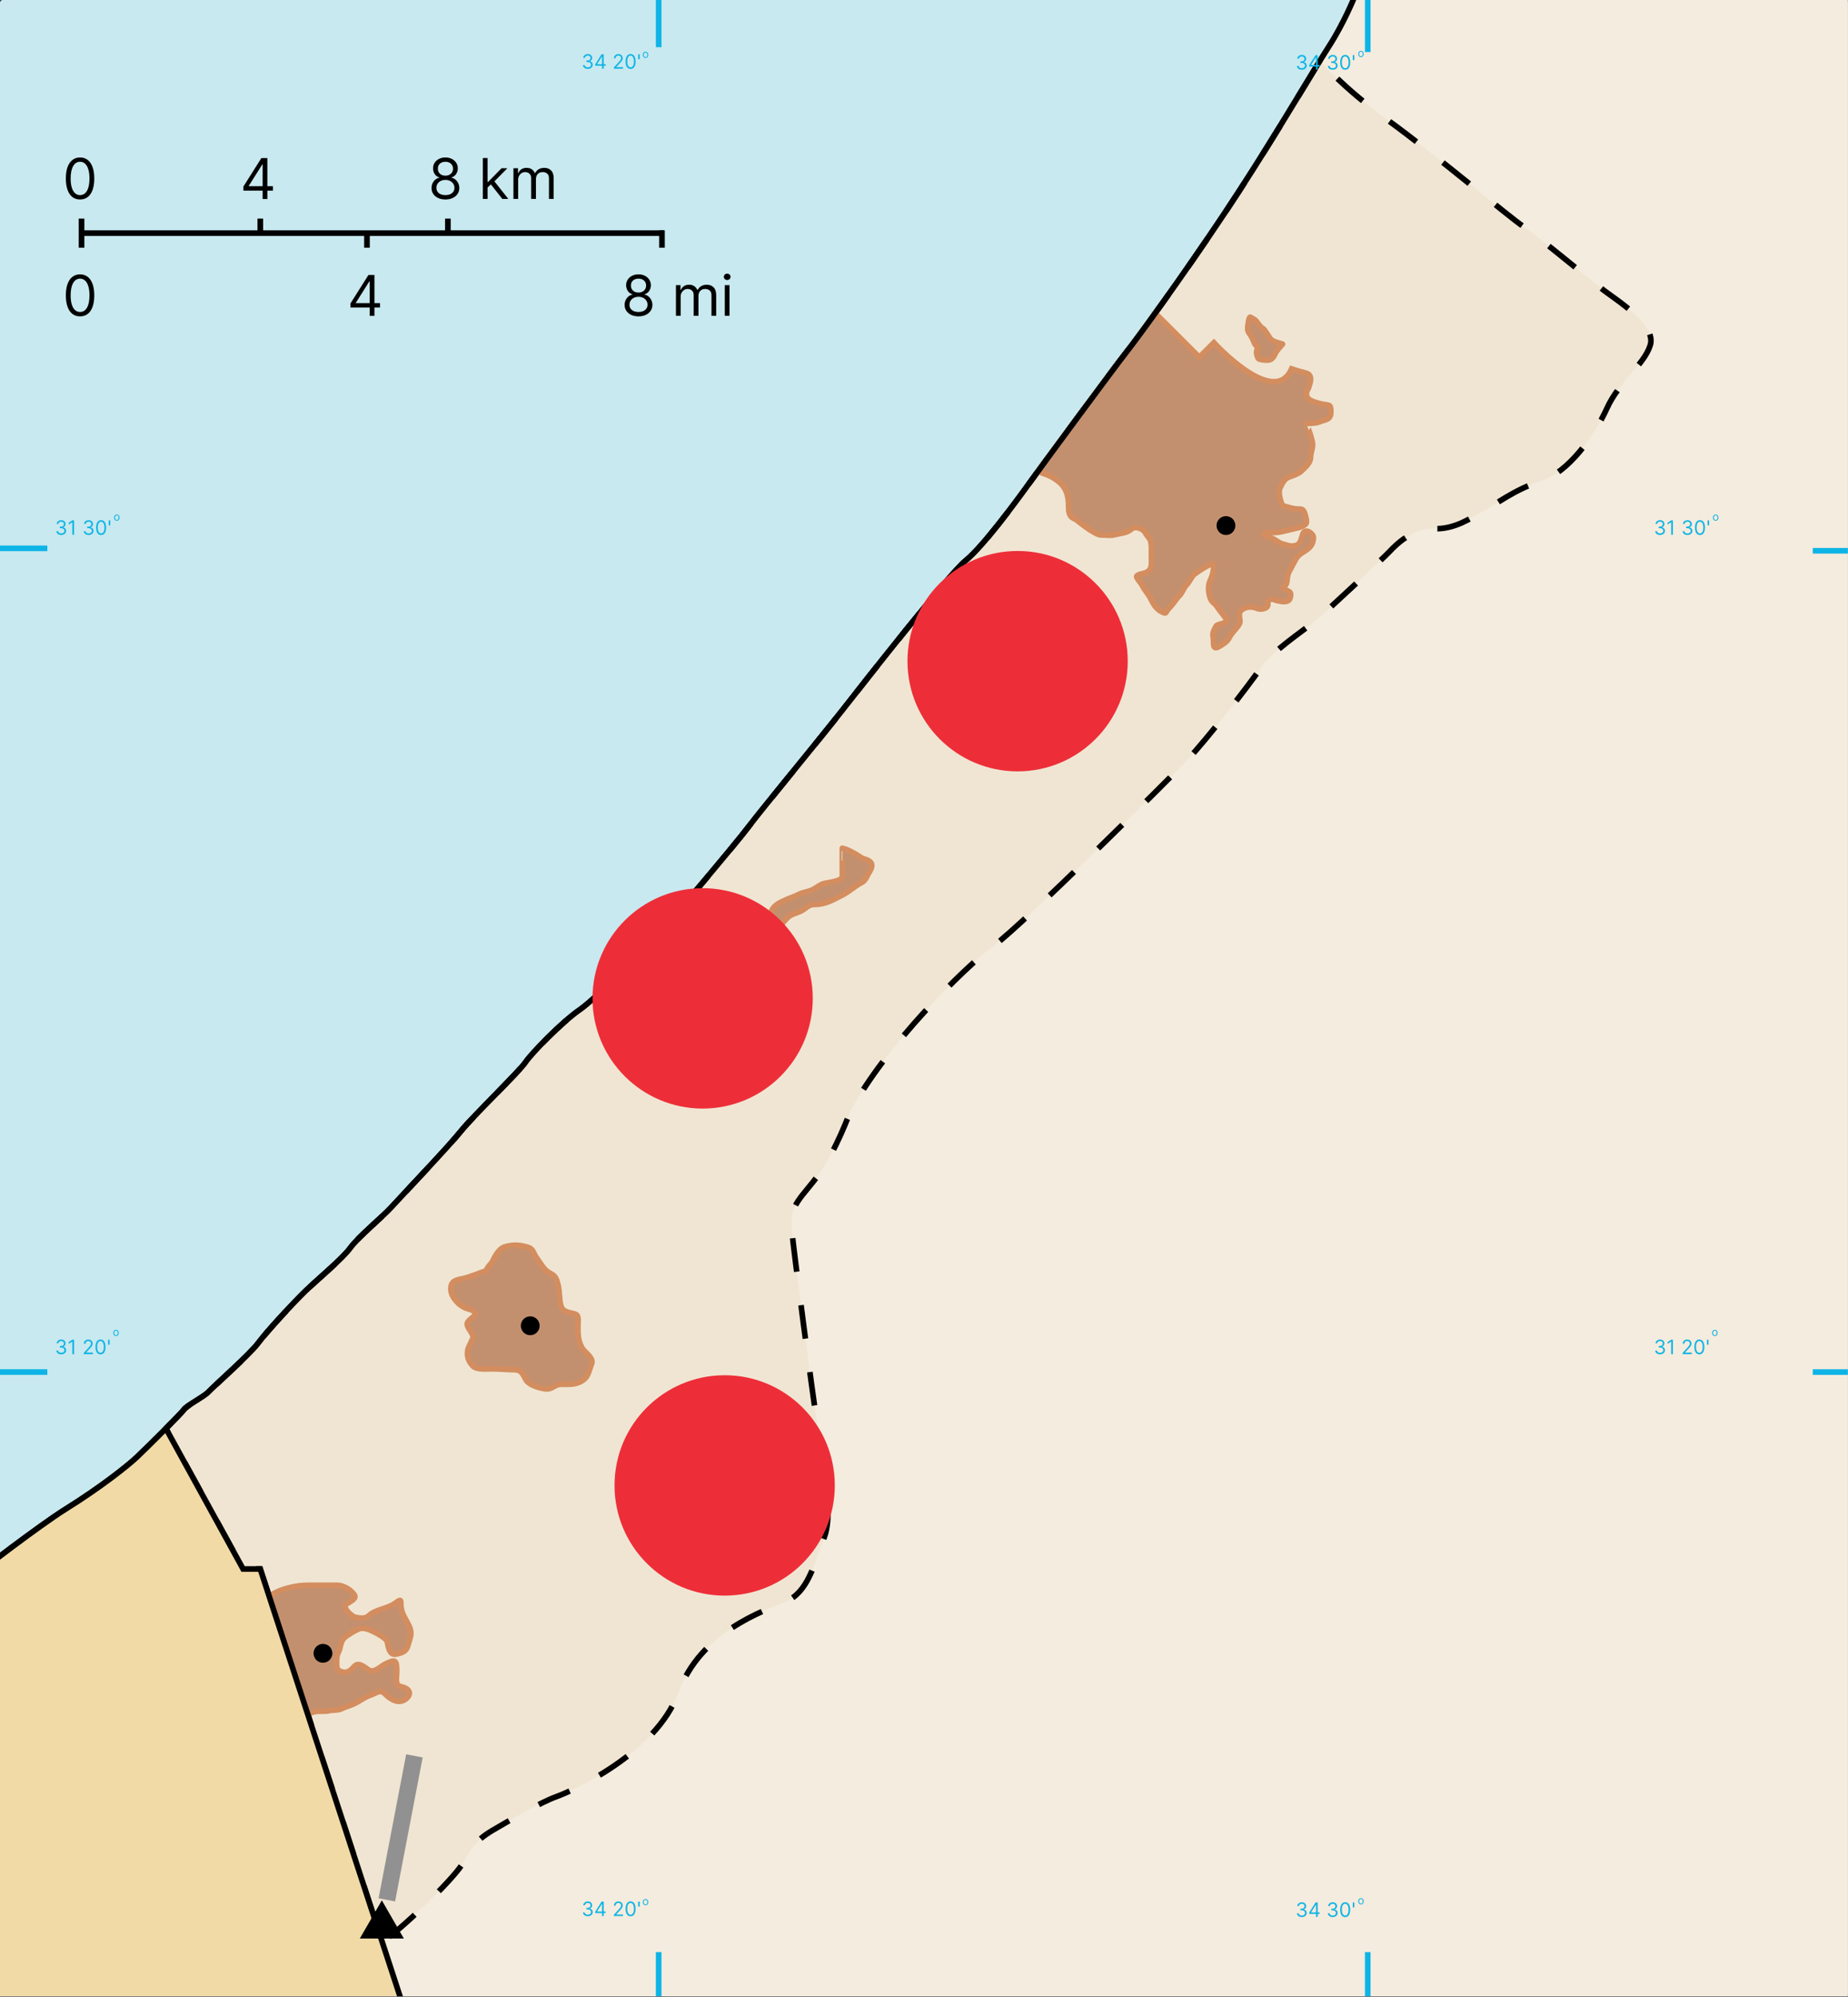 <svg width="839" height="906" viewBox="0 0 839 906" fill="none" xmlns="http://www.w3.org/2000/svg">
<rect x="0" y="0" width="839" height="906" fill="#333333" stroke="none"/>
<g clip-path="url(#clip0_94_171)">
<path d="M837.664 1.276H1.276V904.513H837.664V1.276Z" fill="#C8E9EF" stroke="#C8E9EF" stroke-width="2.552" stroke-linecap="round" stroke-linejoin="round"/>
<path d="M-10.005 713.696C-10.005 713.696 17.925 692.13 29.832 684.715C46.37 674.415 58.408 664.712 62.295 661.02C66.182 657.328 81.922 641.782 83.477 639.644C85.031 637.507 92.61 633.814 94.748 631.482C96.885 629.15 113.403 614.576 117.29 609.329C121.177 604.082 133.613 590.673 138.86 585.621C144.107 580.568 155.573 571.046 159.07 566.188C162.568 561.33 174.034 551.808 177.532 547.921C181.03 544.035 203.96 519.938 209.207 513.331C214.454 506.724 235.83 486.125 238.551 482.044C241.271 477.963 255.069 463.777 263.23 458.142C271.392 452.506 297.432 426.077 301.513 421.219C305.594 416.361 334.16 382.742 339.99 374.969C345.82 367.196 371.277 336.492 382.548 322.112C393.819 307.732 430.741 260.704 438.514 254.291C446.288 247.878 460.279 229.029 467.275 219.312C474.271 209.596 506.141 166.455 511.193 160.042C516.246 153.629 536.067 126.618 556.277 96.302C576.487 65.987 596.503 31.591 603.305 21.098C610.106 10.604 614.964 -1.445 614.964 -1.445H842.328V908.789H-11.55L-10.005 713.696Z" fill="#F4ECDE" stroke="black" stroke-width="2.552"/>
<path d="M75.331 648.175C79.32 644.165 82.788 640.59 83.477 639.644C85.031 637.507 92.61 633.814 94.748 631.482C96.885 629.15 113.403 614.576 117.29 609.329C121.176 604.082 133.613 590.673 138.86 585.621C144.107 580.568 155.573 571.046 159.07 566.188C162.568 561.33 174.034 551.808 177.532 547.921C181.03 544.035 203.96 519.938 209.207 513.331C214.454 506.724 235.83 486.125 238.551 482.044C241.271 477.963 255.069 463.777 263.23 458.142C271.392 452.506 297.432 426.077 301.513 421.219C305.594 416.361 334.16 382.742 339.99 374.969C345.82 367.196 371.277 336.492 382.548 322.112C393.819 307.732 430.741 260.704 438.514 254.291C446.288 247.878 460.279 229.029 467.275 219.312C474.271 209.596 506.141 166.455 511.193 160.042C516.246 153.629 536.067 126.618 556.277 96.302C573.386 70.639 590.356 42.051 599.287 27.515C599.287 27.515 609.285 39.526 630.333 54.728C651.382 69.93 684.319 97.799 691.724 102.867C699.13 107.934 722.713 127.618 728.365 131.906C734.016 136.193 752.141 147.497 749.218 156.657C746.295 165.817 735.186 172.833 729.534 185.306C723.882 197.78 711.993 214.346 699.715 218.243C687.437 222.141 678.667 229.157 673.21 232.081C667.753 235.004 660.542 240.266 650.992 239.877C641.442 239.487 633.646 247.282 630.918 250.206C628.189 253.129 602.853 276.906 597.006 281.779C591.16 286.651 577.517 295.421 572.255 303.217C566.993 311.013 547.309 336.154 539.123 344.729C530.938 353.304 464.674 419.178 451.421 428.923C438.168 438.668 401.918 474.528 385.937 504.542C385.937 504.542 379.7 521.692 371.905 532.606C364.109 543.52 358.262 546.249 359.431 557.942C360.601 569.636 368.786 632.002 370.735 644.085C372.684 656.169 378.921 685.013 374.243 697.486C369.566 709.959 366.837 722.432 356.703 726.72C346.568 731.008 318.114 740.363 307.98 768.037C297.845 795.712 259.256 812.863 252.63 815.202C246.003 817.54 232.361 825.336 223.786 830.403C215.21 835.471 214.041 838.979 209.753 845.995C205.466 853.011 181.689 876.008 173.503 881.076L118.153 711.908H110.358L75.331 648.175Z" fill="#F0E5D2" stroke="black" stroke-width="2.552" stroke-dasharray="15.31 15.31"/>
<path d="M823.004 249.911H895.768" stroke="#0EB4E6" stroke-width="2.552"/>
<path d="M823.004 622.551H895.768" stroke="#0EB4E6" stroke-width="2.552"/>
<path d="M-51.266 622.551H21.498" stroke="#0EB4E6" stroke-width="2.552"/>
<path d="M-51.266 248.809H21.498" stroke="#0EB4E6" stroke-width="2.552"/>
<path d="M299.039 -51.352V21.412" stroke="#0EB4E6" stroke-width="2.552"/>
<path d="M299.039 885.759V958.523" stroke="#0EB4E6" stroke-width="2.552"/>
<path d="M620.964 885.759V958.523" stroke="#0EB4E6" stroke-width="2.552"/>
<path d="M620.964 -49.147V23.617" stroke="#0EB4E6" stroke-width="2.552"/>
<path d="M139.771 777.978L122.177 724.205C122.785 723.874 123.392 723.543 124 723.212C126.363 721.924 128.215 721.184 131.016 720.483C134.062 719.722 136.583 719.314 139.981 719.314C144.399 719.314 148.817 719.314 153.234 719.314C155.993 719.314 159.85 721.631 161.03 723.991C161.878 725.688 157.702 727.32 157.132 727.889C155.267 729.754 159.982 733.474 161.03 733.736C163.55 734.366 166.013 734.6 167.656 732.956C170.225 730.388 176.214 729.852 179.35 727.5C183.589 724.321 180.876 727.223 182.858 732.177C183.798 734.527 185.709 736.955 186.366 739.583C186.992 742.088 185.726 744.482 185.197 746.599C184.511 749.341 182.664 749.863 180.13 750.497C176.855 751.315 176.353 747.598 175.842 745.04C175.516 743.411 171.596 741.358 170.385 740.752C168.32 739.72 166.664 738.803 164.148 738.803C162.408 738.803 157.07 742.374 156.353 743.091C154.359 745.084 154.88 747.206 153.624 749.717C152.736 751.494 152.844 752.999 152.844 755.174C152.844 757.679 153.657 758.203 155.573 758.682C158.222 759.345 159.771 757.213 161.03 755.954C163.131 753.853 166.197 757.173 167.656 757.903C170.026 759.088 172.926 756.048 174.673 755.174C179.467 752.777 180.13 753.002 180.13 758.293C180.13 761.29 179.068 764.707 182.078 765.309C185.407 765.974 187.067 768.116 184.807 770.376C181.561 773.622 177.529 771.284 175.062 768.817C172.478 766.232 171.388 768.093 168.046 769.207C166.111 769.852 163.879 771.317 162.199 772.325C159.749 773.795 157.103 774.288 154.793 775.443C153.523 776.079 151.016 775.803 149.336 776.223C147.453 776.694 144.525 776.256 143.1 776.613C141.387 777.041 141.941 776.782 139.771 777.978Z" fill="#C3906F" stroke="#D38D5F" stroke-width="2.552"/>
<path d="M220.667 576.652C218.838 577.109 213.415 579.506 210.143 580.16C206.823 580.824 204.686 581.323 204.686 584.838C204.686 587.684 206.583 589.853 208.194 591.464C208.654 591.923 209.234 592.244 209.753 592.633C211.661 594.064 214.131 593.893 215.6 595.362C217.129 596.891 212.092 598.656 212.092 600.819C212.092 602.435 214.475 604.59 214.821 606.666C214.904 607.169 212.769 610.976 212.482 612.123C211.64 615.491 212.926 618.024 214.821 619.918C216.5 621.598 221.464 621.088 223.786 621.088C226.813 621.088 229.992 621.478 233.141 621.478C236.401 621.478 237.13 622.831 238.598 625.765C239.906 628.382 244.203 629.537 246.783 630.053C250.915 630.879 251.304 628.104 254.969 628.104C258.408 628.104 260.807 628.303 263.544 626.935C267.191 625.111 267.149 622.406 268.611 618.749C269.64 616.176 265.389 613.509 264.323 611.733C262.519 608.725 262.375 605.586 262.375 601.988C262.375 599.273 263.102 596.713 260.815 596.141C258.089 595.46 255.354 595.344 254.579 592.244C253.846 589.313 254.103 586.052 253.409 583.278C252.665 580.299 252.321 579.031 249.901 577.821C246.866 576.304 245.67 573.478 243.665 570.805C241.862 568.401 242.384 566.587 238.987 565.738C235.894 564.965 233.188 564.611 229.243 565.738C226.653 566.478 225.016 569.514 223.786 571.975C222.723 574.099 221.663 574.164 220.667 576.652Z" fill="#C3906F" stroke="#D38D5F" stroke-width="2.552"/>
<path d="M323.571 429.313C322.206 432.042 320.843 434.12 320.843 438.278C320.843 442.162 321.308 442.628 317.724 443.345C315.32 443.826 313.257 444.874 312.267 446.853C310.859 449.669 310.308 452.531 309.149 455.428C308.082 458.096 311.924 458.96 313.437 459.716C315.616 460.806 318.621 460.496 321.232 460.496C326.195 460.496 328.017 460.642 329.418 455.039C330.291 451.546 330.075 450.484 332.146 448.412C333.656 446.903 339.554 448.804 340.722 449.971C343.559 452.808 346.125 453.797 348.517 456.988C350.146 459.158 352.932 460.754 355.534 462.055C359.058 463.817 358.384 460.983 357.483 457.377C357.355 456.866 352.933 451.658 352.026 450.751C350.284 449.01 347.819 445.262 346.958 443.54C346.384 442.392 344.434 440.431 343.84 439.837C341.821 437.818 347.976 437.108 348.907 437.108C351.138 437.108 352.563 439.057 355.534 439.057C358.922 439.057 360.601 440.026 360.601 436.329C360.601 434.651 355.143 432.431 353.585 432.041C349.661 431.06 351.092 425.723 352.415 423.076C353.605 420.697 355.64 418.293 357.483 416.45C359.258 414.674 361.209 414.586 363.719 413.331C365.867 412.257 367.048 410.408 369.566 410.408C374.812 410.408 377.959 408.355 382.429 406.12C385.483 404.593 388.323 401.907 390.809 400.663C392.838 399.649 393.215 398.385 394.122 396.571C396.321 393.433 396.74 391.142 392.953 389.944C390.84 389.416 389.828 388.187 387.886 387.216C385.543 386.044 384.959 385.51 382.429 384.877C382.373 384.863 382.429 392.578 382.429 397.74C382.429 399.818 375.549 400.532 374.243 400.858C372.349 401.332 370.602 402.874 369.176 403.587C366.934 404.708 364.941 404.73 363.329 405.536C360.257 407.072 358.118 407.557 354.754 409.239C352.077 410.577 350.478 411.919 349.687 415.085C348.771 418.747 346.265 420.045 343.84 423.076C341.834 425.584 338.632 425.805 335.654 425.805C333.35 425.805 331.746 424.633 330.197 424.245C329.721 424.126 333.968 418.562 329.418 417.424C325.153 416.358 326.436 420.021 322.791 420.932C318.65 421.968 323.884 423.427 324.74 423.856C327.806 425.388 326.552 425.713 324.351 427.364C322.921 428.436 323.571 424.424 323.571 429.313Z" fill="#C3906F" stroke="#D38D5F" stroke-width="2.552"/>
<path d="M471.589 213.384C482.748 198.13 506.855 165.548 511.193 160.042C513.334 157.325 518.125 150.911 524.475 142.114L544.508 162.096L551.105 155.499C551.105 155.499 578.483 185.516 586.399 167.374C587.059 167.594 587.719 167.814 588.378 168.034C590.555 168.759 591.682 168.794 593.491 169.518C596.182 170.594 594.537 174.404 594.316 175.29C593.881 177.028 592.681 177.33 593.326 179.908C593.721 181.49 596.988 182.555 598.274 182.877C598.714 182.987 599.153 183.097 599.593 183.207C603.325 184.14 604.211 182.968 604.211 186.835C604.211 190.556 602.082 190.194 598.933 191.453C597.207 192.144 593.777 192.113 592.996 192.113C592.959 192.113 594.583 195.657 595.47 199.205C595.58 199.644 595.69 200.084 595.8 200.524C596.382 202.852 594.975 205.208 594.975 207.616C594.975 210.098 592.569 212.001 591.017 213.553C589.446 215.124 586.757 215.851 585.08 216.522C582.879 217.402 582.173 219.366 581.121 221.469C580.14 223.433 581.47 227.775 582.111 229.056C582.457 229.748 586.32 230.521 587.059 230.705C590.419 231.546 591.589 229.693 592.666 234.004C593.547 237.529 593.501 237.892 590.027 239.281C589.607 239.45 589.148 239.501 588.708 239.611C586.365 240.197 584.118 240.676 581.781 241.261C580.041 241.696 578.092 241.59 576.174 241.59C572.284 241.59 573.319 243.103 576.504 243.899C578.964 244.515 580.157 246.297 582.441 246.868C584.525 247.389 586.594 248.42 589.038 247.198C590.755 246.339 590.897 243.479 591.677 241.92C592.824 239.626 596.295 242.139 596.295 243.899C596.295 247.272 594.345 248.895 591.677 250.496C589.518 251.791 588.669 252.883 587.718 254.784C586.894 256.433 585.99 257.911 585.08 259.732C584.337 261.217 584.487 263.093 584.09 264.68C583.702 266.232 581.213 266.375 583.76 267.649C585.879 268.708 586.356 268.809 585.739 271.277C585.136 273.691 581.699 272.91 580.132 272.596C578.013 272.173 577.932 271.387 576.174 272.267C574.588 273.059 577.158 275.319 573.535 276.225C571.12 276.828 570.257 275.4 567.762 275.4C565.598 275.4 562.65 276.52 562.65 278.864C562.65 281.63 563.693 281.87 561.99 284.141C560.522 286.098 559.079 287.324 558.032 289.419C557.098 291.287 555.309 292.24 553.414 293.377C550.14 295.342 551.225 291.34 550.775 289.089C550.353 286.98 551.268 285.794 552.095 284.141C552.626 283.079 556.211 283.165 557.042 281.502C557.211 281.165 553.401 276.643 552.754 275.565C551.203 272.98 549.999 273.779 549.126 270.288C548.607 268.212 548.428 265.417 549.456 263.361C550.658 260.956 551.105 258.12 551.105 256.104C551.105 254.394 542.339 260.205 541.704 261.052C540.56 262.577 539.753 264.323 538.736 265.34C537.412 266.663 536.884 268.841 535.437 270.288C533.807 271.917 532.673 274.041 530.819 275.895C528.714 278 529.974 278.854 527.356 277.544C524.835 276.284 523.551 273.894 522.408 271.607C521.409 269.609 519.728 267.897 518.78 265.999C517.924 264.289 516.926 263.612 516.141 262.041C515.401 260.562 519.046 260.424 520.429 259.732C523.269 258.312 522.738 256.043 522.738 252.146C522.738 249.94 522.905 247.538 522.408 245.549C522.075 244.218 520.729 243.18 520.099 241.92C519.007 239.737 515.291 238.571 513.832 239.941C511.822 241.828 508.772 241.948 506.245 242.58C504.051 243.129 502.768 242.745 499.978 242.745C497.18 242.745 490.82 237.484 488.598 235.818C488.205 235.523 487.719 235.378 487.279 235.158C485.284 234.161 485.135 231.755 485.135 229.716C485.135 225.241 484.298 221.254 480.187 218.171C477.693 216.301 475.854 215.517 472.93 214.543C472.37 214.356 472.036 213.77 471.589 213.384Z" fill="#C3906F" stroke="#D38D5F" stroke-width="2.552"/>
<path d="M571.226 157.643C570.172 159.077 570.286 160.711 571.226 162.591C571.549 163.236 574.594 163.416 575.349 163.416C577.549 163.416 578.25 161.902 579.142 160.117C579.836 158.729 581.329 157.342 582.276 156.159C582.393 156.013 580.032 155.697 577.988 154.675C576.503 153.932 576.219 152.756 575.184 151.376C574.405 150.338 574.006 149.302 572.875 148.737C572.275 148.437 570.825 146.333 570.401 145.769C569.797 144.963 568.466 144.482 567.763 143.954C566.931 143.331 566.443 148.485 566.443 148.902C566.443 150.601 567.054 150.909 567.927 152.366C568.584 153.461 569.176 154.828 569.577 155.829C569.887 156.606 570.498 156.915 571.226 157.643Z" fill="#C3906F" stroke="#D38D5F" stroke-width="2.552"/>
<path d="M182.562 908.763L182.974 908.789H-11.55L-10.005 713.696C-10.005 713.696 17.925 692.13 29.832 684.715C46.37 674.415 58.408 664.712 62.295 661.02C64.438 658.985 70.183 653.346 75.168 648.338C80.153 643.33 75.331 648.175 75.331 648.175L110.358 711.908H118.154L182.562 908.763Z" fill="#F1DAA6" stroke="black" stroke-width="2.552"/>
<path d="M75.331 648.175C79.32 644.165 82.788 640.59 83.477 639.644C85.031 637.507 92.61 633.814 94.748 631.482C96.885 629.15 113.403 614.576 117.29 609.329C121.176 604.082 133.613 590.673 138.86 585.621C144.107 580.568 155.573 571.046 159.07 566.188C162.568 561.33 174.034 551.808 177.532 547.921C181.03 544.035 203.96 519.938 209.207 513.331C214.454 506.724 235.83 486.125 238.551 482.044C241.271 477.963 255.069 463.777 263.23 458.142C271.392 452.506 297.432 426.077 301.513 421.219C305.594 416.361 334.16 382.742 339.99 374.969C345.82 367.196 371.277 336.492 382.548 322.112C393.819 307.732 430.741 260.704 438.514 254.291C446.288 247.878 460.279 229.029 467.275 219.312C474.271 209.596 506.141 166.455 511.193 160.042C516.246 153.629 536.067 126.618 556.277 96.302C573.386 70.639 590.356 42.051 599.287 27.515" stroke="black" stroke-width="2.552"/>
<path d="M184.399 796.004L171.879 861.316L179.375 862.751L191.895 797.439L184.399 796.004Z" fill="#919191"/>
<path d="M36.963 105.788H301.387" stroke="black" stroke-width="2.568"/>
<path d="M37.023 99.191V112.385" stroke="black" stroke-width="2.568"/>
<path d="M118.18 99.191V106.448" stroke="black" stroke-width="2.568"/>
<path d="M166.607 105.458V112.385" stroke="black" stroke-width="2.568"/>
<path d="M203.344 99.191V106.118" stroke="black" stroke-width="2.568"/>
<path d="M300.531 104.508V112.385" stroke="black" stroke-width="2.568"/>
<path d="M36.348 143.548C34.983 143.548 33.82 143.177 32.859 142.434C31.899 141.684 31.165 140.6 30.657 139.18C30.15 137.755 29.896 136.033 29.896 134.015C29.896 132.009 30.15 130.296 30.657 128.877C31.171 127.451 31.908 126.364 32.868 125.614C33.835 124.859 34.995 124.482 36.348 124.482C37.702 124.482 38.858 124.859 39.819 125.614C40.786 126.364 41.523 127.451 42.03 128.877C42.544 130.296 42.8 132.009 42.8 134.015C42.8 136.033 42.547 137.755 42.039 139.18C41.532 140.6 40.798 141.684 39.837 142.434C38.877 143.177 37.714 143.548 36.348 143.548ZM36.348 141.555C37.702 141.555 38.753 140.902 39.502 139.597C40.251 138.292 40.626 136.431 40.626 134.015C40.626 132.408 40.453 131.04 40.109 129.91C39.771 128.78 39.281 127.919 38.641 127.327C38.007 126.735 37.242 126.439 36.348 126.439C35.007 126.439 33.959 127.101 33.204 128.424C32.449 129.741 32.071 131.604 32.071 134.015C32.071 135.622 32.24 136.987 32.578 138.111C32.917 139.235 33.403 140.089 34.037 140.676C34.678 141.262 35.448 141.555 36.348 141.555Z" fill="black"/>
<path d="M159.121 139.518V137.67L167.277 124.765H168.618V127.629H167.712L161.549 137.38V137.525H172.533V139.518H159.121ZM167.857 143.324V138.956V138.095V124.765H169.995V143.324H167.857Z" fill="black"/>
<path d="M289.888 143.548C288.644 143.548 287.544 143.328 286.589 142.887C285.641 142.44 284.901 141.826 284.369 141.047C283.838 140.262 283.575 139.368 283.581 138.365C283.575 137.579 283.729 136.854 284.043 136.19C284.357 135.519 284.786 134.96 285.33 134.513C285.88 134.06 286.493 133.773 287.169 133.652V133.544C286.281 133.314 285.575 132.816 285.049 132.048C284.523 131.275 284.264 130.396 284.27 129.411C284.264 128.469 284.502 127.626 284.985 126.883C285.469 126.14 286.133 125.554 286.979 125.125C287.831 124.696 288.801 124.482 289.888 124.482C290.963 124.482 291.924 124.696 292.77 125.125C293.616 125.554 294.28 126.14 294.763 126.883C295.253 127.626 295.5 128.469 295.507 129.411C295.5 130.396 295.232 131.275 294.7 132.048C294.174 132.816 293.477 133.314 292.607 133.544V133.652C293.277 133.773 293.881 134.06 294.419 134.513C294.957 134.96 295.386 135.519 295.706 136.19C296.026 136.854 296.189 137.579 296.195 138.365C296.189 139.368 295.917 140.262 295.38 141.047C294.848 141.826 294.108 142.44 293.159 142.887C292.217 143.328 291.127 143.548 289.888 143.548ZM289.888 141.555C290.728 141.555 291.453 141.419 292.063 141.147C292.673 140.875 293.144 140.491 293.477 139.996C293.809 139.5 293.978 138.92 293.984 138.256C293.978 137.555 293.797 136.936 293.44 136.398C293.084 135.861 292.598 135.438 291.981 135.13C291.371 134.821 290.673 134.667 289.888 134.667C289.097 134.667 288.39 134.821 287.768 135.13C287.151 135.438 286.665 135.861 286.309 136.398C285.958 136.936 285.786 137.555 285.792 138.256C285.786 138.92 285.946 139.5 286.272 139.996C286.605 140.491 287.079 140.875 287.695 141.147C288.311 141.419 289.042 141.555 289.888 141.555ZM289.888 132.746C290.553 132.746 291.142 132.613 291.655 132.348C292.175 132.082 292.582 131.71 292.879 131.233C293.175 130.756 293.326 130.197 293.332 129.556C293.326 128.928 293.178 128.381 292.888 127.916C292.598 127.445 292.196 127.082 291.682 126.829C291.169 126.569 290.571 126.439 289.888 126.439C289.193 126.439 288.586 126.569 288.067 126.829C287.547 127.082 287.145 127.445 286.861 127.916C286.577 128.381 286.438 128.928 286.444 129.556C286.438 130.197 286.58 130.756 286.87 131.233C287.166 131.71 287.574 132.082 288.094 132.348C288.613 132.613 289.211 132.746 289.888 132.746ZM306.882 143.294V129.375H308.948V131.55H309.129C309.419 130.807 309.887 130.23 310.534 129.819C311.18 129.402 311.956 129.194 312.863 129.194C313.781 129.194 314.545 129.402 315.155 129.819C315.771 130.23 316.252 130.807 316.596 131.55H316.741C317.098 130.831 317.632 130.26 318.345 129.837C319.058 129.408 319.913 129.194 320.91 129.194C322.154 129.194 323.172 129.584 323.964 130.363C324.755 131.136 325.151 132.341 325.151 133.979V143.294H323.012V133.979C323.012 132.952 322.731 132.218 322.169 131.777C321.607 131.336 320.946 131.115 320.185 131.115C319.206 131.115 318.448 131.411 317.91 132.003C317.372 132.589 317.104 133.332 317.104 134.232V143.294H314.929V133.761C314.929 132.97 314.672 132.332 314.158 131.849C313.645 131.36 312.983 131.115 312.174 131.115C311.618 131.115 311.098 131.263 310.615 131.559C310.138 131.855 309.751 132.266 309.455 132.792C309.165 133.311 309.02 133.912 309.02 134.595V143.294H306.882ZM329.061 143.294V129.375H331.2V143.294H329.061ZM330.148 127.055C329.731 127.055 329.372 126.913 329.07 126.629C328.774 126.345 328.626 126.004 328.626 125.605C328.626 125.207 328.774 124.865 329.07 124.581C329.372 124.297 329.731 124.155 330.148 124.155C330.565 124.155 330.922 124.297 331.218 124.581C331.52 124.865 331.671 125.207 331.671 125.605C331.671 126.004 331.52 126.345 331.218 126.629C330.922 126.913 330.565 127.055 330.148 127.055Z" fill="black"/>
<path d="M36.348 90.515C34.983 90.515 33.82 90.143 32.859 89.4C31.899 88.651 31.165 87.567 30.657 86.147C30.15 84.721 29.896 82.999 29.896 80.982C29.896 78.976 30.15 77.263 30.657 75.844C31.171 74.418 31.908 73.33 32.868 72.581C33.835 71.826 34.995 71.448 36.348 71.448C37.702 71.448 38.858 71.826 39.819 72.581C40.786 73.33 41.523 74.418 42.03 75.844C42.544 77.263 42.8 78.976 42.8 80.982C42.8 82.999 42.547 84.721 42.039 86.147C41.532 87.567 40.798 88.651 39.837 89.4C38.877 90.143 37.714 90.515 36.348 90.515ZM36.348 88.521C37.702 88.521 38.753 87.869 39.502 86.564C40.251 85.259 40.626 83.398 40.626 80.982C40.626 79.375 40.453 78.006 40.109 76.877C39.771 75.747 39.281 74.886 38.641 74.294C38.007 73.702 37.242 73.406 36.348 73.406C35.007 73.406 33.959 74.067 33.204 75.391C32.449 76.707 32.071 78.571 32.071 80.982C32.071 82.589 32.24 83.954 32.578 85.078C32.917 86.201 33.403 87.056 34.037 87.642C34.678 88.228 35.448 88.521 36.348 88.521Z" fill="black"/>
<path d="M110.507 86.485V84.636L118.662 71.732H120.004V74.596H119.097L112.935 84.346V84.491H123.918V86.485H110.507ZM119.242 90.291V85.923V85.062V71.732H121.381V90.291H119.242Z" fill="black"/>
<path d="M202.229 90.515C200.984 90.515 199.885 90.294 198.93 89.853C197.982 89.406 197.242 88.793 196.71 88.014C196.178 87.228 195.916 86.334 195.922 85.332C195.916 84.546 196.07 83.821 196.384 83.157C196.698 82.486 197.127 81.927 197.671 81.48C198.22 81.027 198.834 80.74 199.51 80.619V80.51C198.622 80.281 197.915 79.782 197.39 79.015C196.864 78.242 196.604 77.363 196.61 76.378C196.604 75.436 196.843 74.593 197.326 73.85C197.81 73.107 198.474 72.521 199.32 72.092C200.172 71.663 201.141 71.448 202.229 71.448C203.304 71.448 204.265 71.663 205.111 72.092C205.956 72.521 206.621 73.107 207.104 73.85C207.594 74.593 207.841 75.436 207.847 76.378C207.841 77.363 207.572 78.242 207.041 79.015C206.515 79.782 205.817 80.281 204.947 80.51V80.619C205.618 80.74 206.222 81.027 206.76 81.48C207.298 81.927 207.726 82.486 208.047 83.157C208.367 83.821 208.53 84.546 208.536 85.332C208.53 86.334 208.258 87.228 207.72 88.014C207.189 88.793 206.449 89.406 205.5 89.853C204.558 90.294 203.467 90.515 202.229 90.515ZM202.229 88.521C203.069 88.521 203.794 88.385 204.404 88.114C205.014 87.842 205.485 87.458 205.817 86.963C206.15 86.467 206.319 85.887 206.325 85.223C206.319 84.522 206.138 83.903 205.781 83.365C205.425 82.827 204.938 82.404 204.322 82.096C203.712 81.788 203.014 81.634 202.229 81.634C201.437 81.634 200.731 81.788 200.108 82.096C199.492 82.404 199.006 82.827 198.649 83.365C198.299 83.903 198.127 84.522 198.133 85.223C198.127 85.887 198.287 86.467 198.613 86.963C198.945 87.458 199.42 87.842 200.036 88.114C200.652 88.385 201.383 88.521 202.229 88.521ZM202.229 79.713C202.893 79.713 203.482 79.58 203.996 79.314C204.516 79.049 204.923 78.677 205.219 78.2C205.515 77.722 205.666 77.164 205.672 76.523C205.666 75.895 205.518 75.348 205.228 74.883C204.938 74.412 204.537 74.049 204.023 73.796C203.51 73.536 202.912 73.406 202.229 73.406C201.534 73.406 200.927 73.536 200.407 73.796C199.888 74.049 199.486 74.412 199.202 74.883C198.918 75.348 198.779 75.895 198.785 76.523C198.779 77.164 198.921 77.722 199.211 78.2C199.507 78.677 199.915 79.049 200.435 79.314C200.954 79.58 201.552 79.713 202.229 79.713ZM221.216 85.186L221.18 82.54H221.615L227.704 76.342H230.351L223.862 82.903H223.681L221.216 85.186ZM219.222 90.261V71.702H221.361V90.261H219.222ZM228.067 90.261L222.63 83.374L224.152 81.888L230.786 90.261H228.067ZM233.103 90.261V76.342H235.169V78.517H235.351C235.641 77.774 236.109 77.197 236.755 76.786C237.402 76.369 238.178 76.161 239.084 76.161C240.002 76.161 240.767 76.369 241.377 76.786C241.993 77.197 242.473 77.774 242.818 78.517H242.963C243.319 77.798 243.854 77.227 244.567 76.804C245.28 76.375 246.134 76.161 247.131 76.161C248.376 76.161 249.394 76.55 250.185 77.33C250.977 78.103 251.372 79.308 251.372 80.945V90.261H249.234V80.945C249.234 79.918 248.953 79.184 248.391 78.743C247.829 78.302 247.167 78.082 246.406 78.082C245.428 78.082 244.669 78.378 244.132 78.97C243.594 79.556 243.325 80.299 243.325 81.199V90.261H241.15V80.728C241.15 79.937 240.893 79.299 240.38 78.816C239.866 78.326 239.205 78.082 238.395 78.082C237.84 78.082 237.32 78.23 236.837 78.526C236.359 78.822 235.973 79.233 235.677 79.758C235.387 80.278 235.242 80.879 235.242 81.562V90.261H233.103Z" fill="black"/>
<path d="M266.879 31.258C266.457 31.258 266.081 31.186 265.751 31.041C265.423 30.896 265.162 30.695 264.968 30.437C264.776 30.177 264.672 29.876 264.655 29.533H265.46C265.477 29.744 265.549 29.926 265.677 30.079C265.805 30.23 265.972 30.348 266.179 30.431C266.386 30.514 266.615 30.555 266.866 30.555C267.147 30.555 267.397 30.506 267.614 30.408C267.831 30.31 268.002 30.174 268.125 29.999C268.249 29.825 268.311 29.622 268.311 29.392C268.311 29.151 268.251 28.939 268.132 28.756C268.012 28.571 267.838 28.426 267.608 28.321C267.378 28.217 267.096 28.165 266.764 28.165H266.24V27.462H266.764C267.024 27.462 267.252 27.415 267.448 27.321C267.646 27.227 267.8 27.095 267.911 26.925C268.024 26.754 268.081 26.554 268.081 26.324C268.081 26.102 268.032 25.909 267.934 25.745C267.836 25.581 267.697 25.453 267.518 25.362C267.341 25.27 267.133 25.224 266.892 25.224C266.666 25.224 266.453 25.266 266.253 25.349C266.054 25.43 265.892 25.548 265.767 25.704C265.641 25.857 265.573 26.043 265.562 26.26H264.795C264.808 25.917 264.911 25.616 265.105 25.359C265.299 25.099 265.553 24.896 265.866 24.751C266.181 24.606 266.527 24.534 266.905 24.534C267.309 24.534 267.657 24.616 267.946 24.78C268.236 24.942 268.459 25.156 268.614 25.422C268.77 25.689 268.848 25.977 268.848 26.285C268.848 26.654 268.751 26.968 268.557 27.228C268.365 27.488 268.104 27.668 267.774 27.768V27.82C268.187 27.888 268.51 28.064 268.742 28.347C268.974 28.628 269.091 28.977 269.091 29.392C269.091 29.748 268.994 30.067 268.8 30.351C268.608 30.632 268.346 30.854 268.014 31.015C267.681 31.177 267.303 31.258 266.879 31.258ZM270.244 29.827V29.175L273.121 24.623H273.594V25.633H273.274L271.101 29.072V29.123H274.974V29.827H270.244ZM273.325 31.169V29.628V29.325V24.623H274.08V31.169H273.325ZM278.703 31.169V30.594L280.864 28.229C281.117 27.952 281.326 27.711 281.49 27.506C281.654 27.3 281.776 27.106 281.855 26.925C281.936 26.741 281.976 26.55 281.976 26.349C281.976 26.119 281.921 25.92 281.81 25.752C281.701 25.583 281.552 25.453 281.363 25.362C281.173 25.27 280.96 25.224 280.723 25.224C280.472 25.224 280.252 25.276 280.065 25.381C279.88 25.483 279.736 25.627 279.633 25.812C279.533 25.998 279.483 26.215 279.483 26.464H278.729C278.729 26.081 278.817 25.744 278.994 25.454C279.171 25.165 279.412 24.939 279.717 24.777C280.023 24.615 280.367 24.534 280.749 24.534C281.132 24.534 281.472 24.615 281.768 24.777C282.065 24.939 282.297 25.157 282.465 25.432C282.633 25.707 282.718 26.013 282.718 26.349C282.718 26.59 282.674 26.826 282.587 27.056C282.501 27.284 282.352 27.538 282.139 27.82C281.928 28.099 281.635 28.439 281.26 28.842L279.79 30.415V30.466H282.833V31.169H278.703ZM286.288 31.258C285.806 31.258 285.396 31.127 285.057 30.865C284.718 30.601 284.459 30.219 284.28 29.718C284.102 29.215 284.012 28.608 284.012 27.896C284.012 27.189 284.102 26.585 284.28 26.084C284.462 25.581 284.722 25.198 285.06 24.933C285.401 24.667 285.81 24.534 286.288 24.534C286.765 24.534 287.173 24.667 287.512 24.933C287.853 25.198 288.113 25.581 288.292 26.084C288.473 26.585 288.563 27.189 288.563 27.896C288.563 28.608 288.474 29.215 288.295 29.718C288.116 30.219 287.857 30.601 287.518 30.865C287.179 31.127 286.769 31.258 286.288 31.258ZM286.288 30.555C286.765 30.555 287.136 30.325 287.4 29.865C287.664 29.405 287.796 28.748 287.796 27.896C287.796 27.329 287.735 26.847 287.614 26.448C287.495 26.05 287.322 25.746 287.096 25.538C286.872 25.329 286.603 25.224 286.288 25.224C285.815 25.224 285.445 25.458 285.179 25.924C284.912 26.389 284.779 27.046 284.779 27.896C284.779 28.463 284.839 28.945 284.958 29.341C285.077 29.737 285.249 30.039 285.473 30.245C285.698 30.452 285.97 30.555 286.288 30.555ZM290.442 24.623V26.873H289.739V24.623H290.442Z" fill="#0EB4E6"/>
<path d="M293.073 26.284C292.827 26.284 292.611 26.226 292.425 26.109C292.24 25.991 292.096 25.827 291.992 25.617C291.889 25.406 291.837 25.16 291.837 24.878C291.837 24.594 291.889 24.346 291.992 24.134C292.096 23.922 292.24 23.758 292.425 23.64C292.611 23.523 292.827 23.465 293.073 23.465C293.319 23.465 293.535 23.523 293.719 23.64C293.905 23.758 294.05 23.922 294.153 24.134C294.257 24.346 294.309 24.594 294.309 24.878C294.309 25.16 294.257 25.406 294.153 25.617C294.05 25.827 293.905 25.991 293.719 26.109C293.535 26.226 293.319 26.284 293.073 26.284ZM293.073 25.908C293.26 25.908 293.414 25.86 293.535 25.764C293.655 25.668 293.745 25.542 293.803 25.386C293.861 25.23 293.89 25.06 293.89 24.878C293.89 24.696 293.861 24.526 293.803 24.369C293.745 24.211 293.655 24.084 293.535 23.987C293.414 23.89 293.26 23.841 293.073 23.841C292.886 23.841 292.732 23.89 292.611 23.987C292.491 24.084 292.401 24.211 292.343 24.369C292.285 24.526 292.256 24.696 292.256 24.878C292.256 25.06 292.285 25.23 292.343 25.386C292.401 25.542 292.491 25.668 292.611 25.764C292.732 25.86 292.886 25.908 293.073 25.908Z" fill="#0EB4E6"/>
<path d="M591.035 31.646C590.613 31.646 590.237 31.574 589.907 31.429C589.578 31.284 589.317 31.083 589.123 30.825C588.932 30.565 588.827 30.264 588.81 29.921H589.616C589.633 30.131 589.705 30.314 589.833 30.467C589.961 30.618 590.128 30.735 590.335 30.819C590.541 30.902 590.771 30.943 591.022 30.943C591.303 30.943 591.552 30.894 591.77 30.796C591.987 30.698 592.158 30.562 592.281 30.387C592.405 30.212 592.467 30.01 592.467 29.78C592.467 29.539 592.407 29.327 592.288 29.144C592.168 28.959 591.994 28.814 591.763 28.709C591.533 28.605 591.252 28.553 590.92 28.553H590.396V27.849H590.92C591.18 27.849 591.408 27.803 591.604 27.709C591.802 27.615 591.956 27.483 592.067 27.313C592.18 27.142 592.236 26.942 592.236 26.712C592.236 26.49 592.187 26.297 592.089 26.133C591.991 25.969 591.853 25.841 591.674 25.75C591.497 25.658 591.288 25.612 591.047 25.612C590.822 25.612 590.609 25.654 590.408 25.737C590.21 25.818 590.048 25.936 589.922 26.092C589.797 26.245 589.729 26.43 589.718 26.648H588.951C588.964 26.305 589.067 26.004 589.261 25.747C589.455 25.487 589.708 25.284 590.022 25.139C590.337 24.994 590.683 24.922 591.06 24.922C591.465 24.922 591.812 25.004 592.102 25.168C592.392 25.33 592.615 25.544 592.77 25.81C592.926 26.077 593.003 26.364 593.003 26.673C593.003 27.042 592.907 27.356 592.713 27.616C592.521 27.876 592.26 28.056 591.93 28.156V28.207C592.343 28.276 592.666 28.451 592.898 28.735C593.13 29.016 593.246 29.364 593.246 29.78C593.246 30.136 593.149 30.455 592.956 30.739C592.764 31.02 592.502 31.241 592.169 31.404C591.837 31.565 591.459 31.646 591.035 31.646ZM594.4 30.215V29.563L597.277 25.011H597.75V26.021H597.43L595.257 29.46V29.511H599.13V30.215H594.4ZM597.481 31.557V30.016V29.713V25.011H598.235V31.557H597.481ZM605.071 31.646C604.649 31.646 604.273 31.574 603.943 31.429C603.615 31.284 603.354 31.083 603.16 30.825C602.968 30.565 602.863 30.264 602.846 29.921H603.652C603.669 30.131 603.741 30.314 603.869 30.467C603.997 30.618 604.164 30.735 604.371 30.819C604.578 30.902 604.807 30.943 605.058 30.943C605.339 30.943 605.589 30.894 605.806 30.796C606.023 30.698 606.194 30.562 606.317 30.387C606.441 30.212 606.503 30.01 606.503 29.78C606.503 29.539 606.443 29.327 606.324 29.144C606.204 28.959 606.03 28.814 605.8 28.709C605.569 28.605 605.288 28.553 604.956 28.553H604.432V27.849H604.956C605.216 27.849 605.444 27.803 605.64 27.709C605.838 27.615 605.992 27.483 606.103 27.313C606.216 27.142 606.273 26.942 606.273 26.712C606.273 26.49 606.224 26.297 606.126 26.133C606.028 25.969 605.889 25.841 605.71 25.75C605.533 25.658 605.324 25.612 605.084 25.612C604.858 25.612 604.645 25.654 604.444 25.737C604.246 25.818 604.084 25.936 603.959 26.092C603.833 26.245 603.765 26.43 603.754 26.648H602.987C603 26.305 603.103 26.004 603.297 25.747C603.491 25.487 603.744 25.284 604.058 25.139C604.373 24.994 604.719 24.922 605.096 24.922C605.501 24.922 605.849 25.004 606.138 25.168C606.428 25.33 606.651 25.544 606.806 25.81C606.962 26.077 607.04 26.364 607.04 26.673C607.04 27.042 606.943 27.356 606.749 27.616C606.557 27.876 606.296 28.056 605.966 28.156V28.207C606.379 28.276 606.702 28.451 606.934 28.735C607.166 29.016 607.282 29.364 607.282 29.78C607.282 30.136 607.186 30.455 606.992 30.739C606.8 31.02 606.538 31.241 606.205 31.404C605.873 31.565 605.495 31.646 605.071 31.646ZM610.725 31.646C610.243 31.646 609.833 31.515 609.494 31.253C609.155 30.989 608.896 30.607 608.718 30.106C608.539 29.603 608.449 28.996 608.449 28.284C608.449 27.577 608.539 26.973 608.718 26.472C608.899 25.969 609.159 25.586 609.497 25.321C609.838 25.055 610.247 24.922 610.725 24.922C611.202 24.922 611.61 25.055 611.949 25.321C612.29 25.586 612.55 25.969 612.729 26.472C612.91 26.973 613 27.577 613 28.284C613 28.996 612.911 29.603 612.732 30.106C612.553 30.607 612.294 30.989 611.955 31.253C611.616 31.515 611.206 31.646 610.725 31.646ZM610.725 30.943C611.202 30.943 611.573 30.713 611.837 30.253C612.101 29.793 612.233 29.136 612.233 28.284C612.233 27.717 612.172 27.235 612.051 26.836C611.932 26.438 611.759 26.134 611.533 25.925C611.309 25.717 611.04 25.612 610.725 25.612C610.252 25.612 609.882 25.846 609.616 26.312C609.349 26.777 609.216 27.434 609.216 28.284C609.216 28.851 609.276 29.332 609.395 29.729C609.514 30.125 609.686 30.427 609.91 30.633C610.135 30.84 610.407 30.943 610.725 30.943ZM614.879 25.011V27.261H614.176V25.011H614.879Z" fill="#0EB4E6"/>
<path d="M617.9 25.896C617.654 25.896 617.438 25.838 617.252 25.721C617.067 25.603 616.923 25.439 616.819 25.229C616.716 25.018 616.664 24.772 616.664 24.49C616.664 24.206 616.716 23.958 616.819 23.746C616.923 23.534 617.067 23.37 617.252 23.253C617.438 23.135 617.654 23.077 617.9 23.077C618.146 23.077 618.362 23.135 618.546 23.253C618.732 23.37 618.877 23.534 618.98 23.746C619.084 23.958 619.136 24.206 619.136 24.49C619.136 24.772 619.084 25.018 618.98 25.229C618.877 25.439 618.732 25.603 618.546 25.721C618.362 25.838 618.146 25.896 617.9 25.896ZM617.9 25.52C618.087 25.52 618.241 25.472 618.362 25.376C618.483 25.28 618.572 25.154 618.63 24.998C618.688 24.842 618.717 24.672 618.717 24.49C618.717 24.308 618.688 24.138 618.63 23.981C618.572 23.823 618.483 23.696 618.362 23.599C618.241 23.502 618.087 23.453 617.9 23.453C617.713 23.453 617.559 23.502 617.439 23.599C617.318 23.696 617.228 23.823 617.17 23.981C617.112 24.138 617.083 24.308 617.083 24.49C617.083 24.672 617.112 24.842 617.17 24.998C617.228 25.154 617.318 25.28 617.439 25.376C617.559 25.472 617.713 25.52 617.9 25.52Z" fill="#0EB4E6"/>
<path d="M27.809 242.745C27.387 242.745 27.011 242.672 26.681 242.527C26.353 242.383 26.092 242.181 25.898 241.923C25.706 241.663 25.602 241.362 25.585 241.019H26.39C26.407 241.23 26.48 241.412 26.607 241.565C26.735 241.717 26.902 241.834 27.109 241.917C27.316 242 27.545 242.042 27.796 242.042C28.078 242.042 28.327 241.993 28.544 241.895C28.762 241.797 28.932 241.66 29.056 241.486C29.179 241.311 29.241 241.108 29.241 240.878C29.241 240.638 29.181 240.426 29.062 240.242C28.943 240.057 28.768 239.912 28.538 239.808C28.308 239.703 28.026 239.651 27.694 239.651H27.17V238.948H27.694C27.954 238.948 28.182 238.901 28.378 238.807C28.576 238.714 28.731 238.581 28.841 238.411C28.954 238.241 29.011 238.04 29.011 237.81C29.011 237.589 28.962 237.396 28.864 237.232C28.766 237.068 28.627 236.94 28.448 236.848C28.271 236.756 28.063 236.711 27.822 236.711C27.596 236.711 27.383 236.752 27.183 236.835C26.985 236.916 26.823 237.035 26.697 237.19C26.571 237.343 26.503 237.529 26.492 237.746H25.725C25.738 237.403 25.841 237.103 26.035 236.845C26.229 236.585 26.483 236.383 26.796 236.238C27.111 236.093 27.458 236.02 27.835 236.02C28.239 236.02 28.587 236.102 28.877 236.266C29.166 236.428 29.389 236.642 29.545 236.909C29.7 237.175 29.778 237.463 29.778 237.772C29.778 238.14 29.681 238.455 29.487 238.715C29.295 238.975 29.034 239.155 28.704 239.255V239.306C29.117 239.374 29.44 239.55 29.672 239.833C29.905 240.114 30.021 240.463 30.021 240.878C30.021 241.234 29.924 241.554 29.73 241.837C29.538 242.118 29.276 242.34 28.944 242.502C28.611 242.664 28.233 242.745 27.809 242.745ZM33.629 236.11V242.655H32.837V236.941H32.798L31.2 238.002V237.196L32.837 236.11H33.629ZM40.254 242.745C39.833 242.745 39.456 242.672 39.126 242.527C38.798 242.383 38.537 242.181 38.343 241.923C38.151 241.663 38.047 241.362 38.03 241.019H38.835C38.852 241.23 38.925 241.412 39.053 241.565C39.181 241.717 39.348 241.834 39.554 241.917C39.761 242 39.99 242.042 40.242 242.042C40.523 242.042 40.772 241.993 40.989 241.895C41.207 241.797 41.377 241.66 41.501 241.486C41.624 241.311 41.686 241.108 41.686 240.878C41.686 240.638 41.627 240.426 41.507 240.242C41.388 240.057 41.213 239.912 40.983 239.808C40.753 239.703 40.472 239.651 40.139 239.651H39.615V238.948H40.139C40.399 238.948 40.627 238.901 40.823 238.807C41.022 238.714 41.176 238.581 41.287 238.411C41.4 238.241 41.456 238.04 41.456 237.81C41.456 237.589 41.407 237.396 41.309 237.232C41.211 237.068 41.073 236.94 40.894 236.848C40.717 236.756 40.508 236.711 40.267 236.711C40.041 236.711 39.828 236.752 39.628 236.835C39.43 236.916 39.268 237.035 39.142 237.19C39.017 237.343 38.948 237.529 38.938 237.746H38.171C38.183 237.403 38.287 237.103 38.481 236.845C38.675 236.585 38.928 236.383 39.241 236.238C39.557 236.093 39.903 236.02 40.28 236.02C40.685 236.02 41.032 236.102 41.322 236.266C41.612 236.428 41.834 236.642 41.99 236.909C42.145 237.175 42.223 237.463 42.223 237.772C42.223 238.14 42.126 238.455 41.932 238.715C41.741 238.975 41.48 239.155 41.149 239.255V239.306C41.563 239.374 41.886 239.55 42.118 239.833C42.35 240.114 42.466 240.463 42.466 240.878C42.466 241.234 42.369 241.554 42.175 241.837C41.983 242.118 41.721 242.34 41.389 242.502C41.057 242.664 40.678 242.745 40.254 242.745ZM45.908 242.745C45.427 242.745 45.017 242.614 44.678 242.352C44.339 242.087 44.08 241.705 43.901 241.204C43.722 240.701 43.633 240.094 43.633 239.383C43.633 238.675 43.722 238.071 43.901 237.57C44.082 237.068 44.342 236.684 44.681 236.42C45.022 236.153 45.431 236.02 45.908 236.02C46.386 236.02 46.794 236.153 47.132 236.42C47.473 236.684 47.733 237.068 47.912 237.57C48.093 238.071 48.184 238.675 48.184 239.383C48.184 240.094 48.094 240.701 47.915 241.204C47.736 241.705 47.477 242.087 47.139 242.352C46.8 242.614 46.39 242.745 45.908 242.745ZM45.908 242.042C46.386 242.042 46.756 241.812 47.02 241.351C47.285 240.891 47.417 240.235 47.417 239.383C47.417 238.816 47.356 238.333 47.235 237.935C47.115 237.536 46.943 237.233 46.717 237.024C46.493 236.815 46.224 236.711 45.908 236.711C45.435 236.711 45.066 236.944 44.799 237.411C44.533 237.875 44.4 238.532 44.4 239.383C44.4 239.949 44.459 240.431 44.579 240.827C44.698 241.223 44.87 241.525 45.093 241.732C45.319 241.938 45.591 242.042 45.908 242.042ZM50.063 236.11V238.36H49.36V236.11H50.063Z" fill="#0EB4E6"/>
<path d="M53.033 236.288C52.787 236.288 52.571 236.23 52.385 236.112C52.201 235.995 52.056 235.831 51.952 235.621C51.849 235.41 51.798 235.164 51.798 234.882C51.798 234.598 51.849 234.35 51.952 234.138C52.056 233.926 52.201 233.762 52.385 233.644C52.571 233.527 52.787 233.469 53.033 233.469C53.28 233.469 53.495 233.527 53.68 233.644C53.866 233.762 54.01 233.926 54.113 234.138C54.217 234.35 54.269 234.598 54.269 234.882C54.269 235.164 54.217 235.41 54.113 235.621C54.01 235.831 53.866 235.995 53.68 236.112C53.495 236.23 53.28 236.288 53.033 236.288ZM53.033 235.912C53.221 235.912 53.374 235.864 53.495 235.768C53.616 235.672 53.705 235.546 53.763 235.39C53.821 235.234 53.85 235.064 53.85 234.882C53.85 234.7 53.821 234.53 53.763 234.372C53.705 234.215 53.616 234.088 53.495 233.991C53.374 233.894 53.221 233.845 53.033 233.845C52.846 233.845 52.693 233.894 52.572 233.991C52.451 234.088 52.362 234.215 52.304 234.372C52.246 234.53 52.217 234.7 52.217 234.882C52.217 235.064 52.246 235.234 52.304 235.39C52.362 235.546 52.451 235.672 52.572 235.768C52.693 235.864 52.846 235.912 53.033 235.912Z" fill="#0EB4E6"/>
<path d="M27.809 614.523C27.387 614.523 27.011 614.451 26.681 614.306C26.353 614.161 26.092 613.96 25.898 613.702C25.706 613.442 25.602 613.14 25.585 612.797H26.39C26.407 613.008 26.48 613.19 26.607 613.344C26.735 613.495 26.902 613.612 27.109 613.695C27.316 613.778 27.545 613.82 27.796 613.82C28.078 613.82 28.327 613.771 28.544 613.673C28.762 613.575 28.932 613.439 29.056 613.264C29.179 613.089 29.241 612.887 29.241 612.657C29.241 612.416 29.181 612.204 29.062 612.021C28.943 611.835 28.768 611.69 28.538 611.586C28.308 611.482 28.026 611.429 27.694 611.429H27.17V610.726H27.694C27.954 610.726 28.182 610.679 28.378 610.586C28.576 610.492 28.731 610.36 28.841 610.189C28.954 610.019 29.011 609.819 29.011 609.588C29.011 609.367 28.962 609.174 28.864 609.01C28.766 608.846 28.627 608.718 28.448 608.626C28.271 608.535 28.063 608.489 27.822 608.489C27.596 608.489 27.383 608.531 27.183 608.614C26.985 608.695 26.823 608.813 26.697 608.968C26.571 609.122 26.503 609.307 26.492 609.525H25.725C25.738 609.181 25.841 608.881 26.035 608.623C26.229 608.363 26.483 608.161 26.796 608.016C27.111 607.871 27.458 607.799 27.835 607.799C28.239 607.799 28.587 607.881 28.877 608.045C29.166 608.207 29.389 608.421 29.545 608.687C29.7 608.953 29.778 609.241 29.778 609.55C29.778 609.919 29.681 610.233 29.487 610.493C29.295 610.753 29.034 610.933 28.704 611.033V611.084C29.117 611.152 29.44 611.328 29.672 611.612C29.905 611.893 30.021 612.241 30.021 612.657C30.021 613.012 29.924 613.332 29.73 613.615C29.538 613.897 29.276 614.118 28.944 614.28C28.611 614.442 28.233 614.523 27.809 614.523ZM33.629 607.888V614.434H32.837V608.719H32.798L31.2 609.78V608.975L32.837 607.888H33.629ZM38.043 614.434V613.858L40.203 611.493C40.457 611.216 40.666 610.975 40.83 610.771C40.994 610.564 41.115 610.37 41.194 610.189C41.275 610.006 41.316 609.814 41.316 609.614C41.316 609.384 41.26 609.185 41.149 609.016C41.041 608.848 40.892 608.718 40.702 608.626C40.512 608.535 40.299 608.489 40.063 608.489C39.811 608.489 39.592 608.541 39.404 608.646C39.219 608.748 39.075 608.892 38.973 609.077C38.873 609.262 38.823 609.48 38.823 609.729H38.068C38.068 609.346 38.157 609.009 38.334 608.719C38.511 608.429 38.751 608.203 39.056 608.042C39.363 607.88 39.707 607.799 40.088 607.799C40.472 607.799 40.812 607.88 41.108 608.042C41.404 608.203 41.636 608.422 41.804 608.697C41.973 608.972 42.057 609.277 42.057 609.614C42.057 609.855 42.013 610.09 41.926 610.32C41.841 610.548 41.692 610.803 41.478 611.084C41.268 611.363 40.975 611.704 40.6 612.107L39.129 613.679V613.73H42.172V614.434H38.043ZM45.627 614.523C45.145 614.523 44.735 614.392 44.397 614.13C44.058 613.866 43.799 613.483 43.62 612.983C43.441 612.48 43.351 611.873 43.351 611.161C43.351 610.453 43.441 609.849 43.62 609.349C43.801 608.846 44.061 608.462 44.4 608.198C44.741 607.932 45.15 607.799 45.627 607.799C46.104 607.799 46.512 607.932 46.851 608.198C47.192 608.462 47.452 608.846 47.631 609.349C47.812 609.849 47.903 610.453 47.903 611.161C47.903 611.873 47.813 612.48 47.634 612.983C47.455 613.483 47.196 613.866 46.857 614.13C46.519 614.392 46.108 614.523 45.627 614.523ZM45.627 613.82C46.104 613.82 46.475 613.59 46.739 613.13C47.003 612.669 47.136 612.013 47.136 611.161C47.136 610.594 47.075 610.112 46.953 609.713C46.834 609.315 46.661 609.011 46.435 608.802C46.212 608.593 45.942 608.489 45.627 608.489C45.154 608.489 44.784 608.722 44.518 609.189C44.252 609.653 44.118 610.311 44.118 611.161C44.118 611.728 44.178 612.209 44.297 612.605C44.417 613.002 44.588 613.303 44.812 613.51C45.038 613.717 45.309 613.82 45.627 613.82ZM49.782 607.888V610.138H49.079V607.888H49.782Z" fill="#0EB4E6"/>
<path d="M52.67 606.211C52.424 606.211 52.208 606.153 52.022 606.036C51.837 605.918 51.693 605.754 51.589 605.544C51.486 605.333 51.434 605.087 51.434 604.805C51.434 604.521 51.486 604.273 51.589 604.061C51.693 603.849 51.837 603.685 52.022 603.568C52.208 603.45 52.424 603.392 52.67 603.392C52.916 603.392 53.132 603.45 53.316 603.568C53.502 603.685 53.647 603.849 53.75 604.061C53.854 604.273 53.906 604.521 53.906 604.805C53.906 605.087 53.854 605.333 53.75 605.544C53.647 605.754 53.502 605.918 53.316 606.036C53.132 606.153 52.916 606.211 52.67 606.211ZM52.67 605.835C52.857 605.835 53.011 605.787 53.132 605.691C53.253 605.595 53.342 605.469 53.4 605.313C53.458 605.157 53.487 604.987 53.487 604.805C53.487 604.623 53.458 604.453 53.4 604.296C53.342 604.138 53.253 604.011 53.132 603.914C53.011 603.817 52.857 603.768 52.67 603.768C52.483 603.768 52.329 603.817 52.209 603.914C52.088 604.011 51.998 604.138 51.94 604.296C51.882 604.453 51.853 604.623 51.853 604.805C51.853 604.987 51.882 605.157 51.94 605.313C51.998 605.469 52.088 605.595 52.209 605.691C52.329 605.787 52.483 605.835 52.67 605.835Z" fill="#0EB4E6"/>
<path d="M753.69 242.745C753.269 242.745 752.893 242.672 752.562 242.527C752.234 242.383 751.973 242.181 751.779 241.923C751.587 241.663 751.483 241.362 751.466 241.019H752.271C752.288 241.23 752.361 241.412 752.489 241.565C752.617 241.717 752.784 241.834 752.991 241.917C753.197 242 753.426 242.042 753.678 242.042C753.959 242.042 754.208 241.993 754.426 241.895C754.643 241.797 754.813 241.66 754.937 241.486C755.061 241.311 755.122 241.108 755.122 240.878C755.122 240.638 755.063 240.426 754.943 240.242C754.824 240.057 754.649 239.912 754.419 239.808C754.189 239.703 753.908 239.651 753.575 239.651H753.051V238.948H753.575C753.835 238.948 754.063 238.901 754.259 238.807C754.458 238.714 754.612 238.581 754.723 238.411C754.836 238.241 754.892 238.04 754.892 237.81C754.892 237.589 754.843 237.396 754.745 237.232C754.647 237.068 754.509 236.94 754.33 236.848C754.153 236.756 753.944 236.711 753.703 236.711C753.477 236.711 753.264 236.752 753.064 236.835C752.866 236.916 752.704 237.035 752.578 237.19C752.453 237.343 752.384 237.529 752.374 237.746H751.607C751.619 237.403 751.723 237.103 751.917 236.845C752.111 236.585 752.364 236.383 752.677 236.238C752.993 236.093 753.339 236.02 753.716 236.02C754.121 236.02 754.468 236.102 754.758 236.266C755.048 236.428 755.27 236.642 755.426 236.909C755.581 237.175 755.659 237.463 755.659 237.772C755.659 238.14 755.562 238.455 755.368 238.715C755.177 238.975 754.916 239.155 754.585 239.255V239.306C754.999 239.374 755.322 239.55 755.554 239.833C755.786 240.114 755.902 240.463 755.902 240.878C755.902 241.234 755.805 241.554 755.611 241.837C755.42 242.118 755.157 242.34 754.825 242.502C754.493 242.664 754.114 242.745 753.69 242.745ZM759.51 236.11V242.655H758.718V236.941H758.679L757.081 238.002V237.196L758.718 236.11H759.51ZM766.136 242.745C765.714 242.745 765.338 242.672 765.008 242.527C764.679 242.383 764.418 242.181 764.225 241.923C764.033 241.663 763.928 241.362 763.911 241.019H764.717C764.734 241.23 764.806 241.412 764.934 241.565C765.062 241.717 765.229 241.834 765.436 241.917C765.643 242 765.872 242.042 766.123 242.042C766.404 242.042 766.654 241.993 766.871 241.895C767.088 241.797 767.259 241.66 767.382 241.486C767.506 241.311 767.568 241.108 767.568 240.878C767.568 240.638 767.508 240.426 767.389 240.242C767.269 240.057 767.095 239.912 766.864 239.808C766.634 239.703 766.353 239.651 766.021 239.651H765.497V238.948H766.021C766.281 238.948 766.509 238.901 766.705 238.807C766.903 238.714 767.057 238.581 767.168 238.411C767.281 238.241 767.337 238.04 767.337 237.81C767.337 237.589 767.288 237.396 767.19 237.232C767.092 237.068 766.954 236.94 766.775 236.848C766.598 236.756 766.389 236.711 766.149 236.711C765.923 236.711 765.71 236.752 765.509 236.835C765.311 236.916 765.149 237.035 765.024 237.19C764.898 237.343 764.83 237.529 764.819 237.746H764.052C764.065 237.403 764.168 237.103 764.362 236.845C764.556 236.585 764.809 236.383 765.123 236.238C765.438 236.093 765.784 236.02 766.161 236.02C766.566 236.02 766.913 236.102 767.203 236.266C767.493 236.428 767.716 236.642 767.871 236.909C768.027 237.175 768.105 237.463 768.105 237.772C768.105 238.14 768.008 238.455 767.814 238.715C767.622 238.975 767.361 239.155 767.031 239.255V239.306C767.444 239.374 767.767 239.55 767.999 239.833C768.231 240.114 768.347 240.463 768.347 240.878C768.347 241.234 768.25 241.554 768.057 241.837C767.865 242.118 767.603 242.34 767.27 242.502C766.938 242.664 766.56 242.745 766.136 242.745ZM771.79 242.745C771.308 242.745 770.898 242.614 770.559 242.352C770.22 242.087 769.961 241.705 769.782 241.204C769.603 240.701 769.514 240.094 769.514 239.383C769.514 238.675 769.603 238.071 769.782 237.57C769.964 237.068 770.223 236.684 770.562 236.42C770.903 236.153 771.312 236.02 771.79 236.02C772.267 236.02 772.675 236.153 773.014 236.42C773.355 236.684 773.614 237.068 773.793 237.57C773.975 238.071 774.065 238.675 774.065 239.383C774.065 240.094 773.976 240.701 773.797 241.204C773.618 241.705 773.359 242.087 773.02 242.352C772.681 242.614 772.271 242.745 771.79 242.745ZM771.79 242.042C772.267 242.042 772.638 241.812 772.902 241.351C773.166 240.891 773.298 240.235 773.298 239.383C773.298 238.816 773.237 238.333 773.116 237.935C772.997 237.536 772.824 237.233 772.598 237.024C772.374 236.815 772.105 236.711 771.79 236.711C771.317 236.711 770.947 236.944 770.681 237.411C770.414 237.875 770.281 238.532 770.281 239.383C770.281 239.949 770.341 240.431 770.46 240.827C770.579 241.223 770.751 241.525 770.975 241.732C771.2 241.938 771.472 242.042 771.79 242.042ZM775.944 236.11V238.36H775.241V236.11H775.944Z" fill="#0EB4E6"/>
<path d="M778.915 236.288C778.669 236.288 778.453 236.23 778.267 236.112C778.082 235.995 777.938 235.831 777.833 235.621C777.731 235.41 777.679 235.164 777.679 234.882C777.679 234.598 777.731 234.35 777.833 234.138C777.938 233.926 778.082 233.762 778.267 233.644C778.453 233.527 778.669 233.469 778.915 233.469C779.161 233.469 779.376 233.527 779.561 233.644C779.747 233.762 779.891 233.926 779.994 234.138C780.099 234.35 780.151 234.598 780.151 234.882C780.151 235.164 780.099 235.41 779.994 235.621C779.891 235.831 779.747 235.995 779.561 236.112C779.376 236.23 779.161 236.288 778.915 236.288ZM778.915 235.912C779.102 235.912 779.256 235.864 779.376 235.768C779.497 235.672 779.587 235.546 779.645 235.39C779.703 235.234 779.732 235.064 779.732 234.882C779.732 234.7 779.703 234.53 779.645 234.372C779.587 234.215 779.497 234.088 779.376 233.991C779.256 233.894 779.102 233.845 778.915 233.845C778.728 233.845 778.574 233.894 778.453 233.991C778.332 234.088 778.243 234.215 778.185 234.372C778.127 234.53 778.098 234.7 778.098 234.882C778.098 235.064 778.127 235.234 778.185 235.39C778.243 235.546 778.332 235.672 778.453 235.768C778.574 235.864 778.728 235.912 778.915 235.912Z" fill="#0EB4E6"/>
<path d="M753.69 614.523C753.269 614.523 752.893 614.451 752.562 614.306C752.234 614.161 751.973 613.96 751.779 613.702C751.587 613.442 751.483 613.14 751.466 612.797H752.271C752.288 613.008 752.361 613.19 752.489 613.344C752.617 613.495 752.784 613.612 752.991 613.695C753.197 613.778 753.426 613.82 753.678 613.82C753.959 613.82 754.208 613.771 754.426 613.673C754.643 613.575 754.813 613.439 754.937 613.264C755.061 613.089 755.122 612.887 755.122 612.657C755.122 612.416 755.063 612.204 754.943 612.021C754.824 611.835 754.649 611.69 754.419 611.586C754.189 611.482 753.908 611.429 753.575 611.429H753.051V610.726H753.575C753.835 610.726 754.063 610.679 754.259 610.586C754.458 610.492 754.612 610.36 754.723 610.189C754.836 610.019 754.892 609.819 754.892 609.588C754.892 609.367 754.843 609.174 754.745 609.01C754.647 608.846 754.509 608.718 754.33 608.626C754.153 608.535 753.944 608.489 753.703 608.489C753.477 608.489 753.264 608.531 753.064 608.614C752.866 608.695 752.704 608.813 752.578 608.968C752.453 609.122 752.384 609.307 752.374 609.525H751.607C751.619 609.181 751.723 608.881 751.917 608.623C752.111 608.363 752.364 608.161 752.677 608.016C752.993 607.871 753.339 607.799 753.716 607.799C754.121 607.799 754.468 607.881 754.758 608.045C755.048 608.207 755.27 608.421 755.426 608.687C755.581 608.953 755.659 609.241 755.659 609.55C755.659 609.919 755.562 610.233 755.368 610.493C755.177 610.753 754.916 610.933 754.585 611.033V611.084C754.999 611.152 755.322 611.328 755.554 611.612C755.786 611.893 755.902 612.241 755.902 612.657C755.902 613.012 755.805 613.332 755.611 613.615C755.42 613.897 755.157 614.118 754.825 614.28C754.493 614.442 754.114 614.523 753.69 614.523ZM759.51 607.888V614.434H758.718V608.719H758.679L757.081 609.78V608.975L758.718 607.888H759.51ZM763.924 614.434V613.858L766.085 611.493C766.338 611.216 766.547 610.975 766.711 610.771C766.875 610.564 766.997 610.37 767.075 610.189C767.156 610.006 767.197 609.814 767.197 609.614C767.197 609.384 767.141 609.185 767.031 609.016C766.922 608.848 766.773 608.718 766.583 608.626C766.394 608.535 766.181 608.489 765.944 608.489C765.693 608.489 765.473 608.541 765.286 608.646C765.1 608.748 764.956 608.892 764.854 609.077C764.754 609.262 764.704 609.48 764.704 609.729H763.95C763.95 609.346 764.038 609.009 764.215 608.719C764.392 608.429 764.633 608.203 764.937 608.042C765.244 607.88 765.588 607.799 765.97 607.799C766.353 607.799 766.693 607.88 766.989 608.042C767.285 608.203 767.518 608.422 767.686 608.697C767.854 608.972 767.938 609.277 767.938 609.614C767.938 609.855 767.895 610.09 767.807 610.32C767.722 610.548 767.573 610.803 767.36 611.084C767.149 611.363 766.856 611.704 766.481 612.107L765.011 613.679V613.73H768.053V614.434H763.924ZM771.508 614.523C771.027 614.523 770.617 614.392 770.278 614.13C769.939 613.866 769.68 613.483 769.501 612.983C769.322 612.48 769.233 611.873 769.233 611.161C769.233 610.453 769.322 609.849 769.501 609.349C769.682 608.846 769.942 608.462 770.281 608.198C770.622 607.932 771.031 607.799 771.508 607.799C771.986 607.799 772.394 607.932 772.732 608.198C773.073 608.462 773.333 608.846 773.512 609.349C773.693 609.849 773.784 610.453 773.784 611.161C773.784 611.873 773.694 612.48 773.515 612.983C773.336 613.483 773.078 613.866 772.739 614.13C772.4 614.392 771.99 614.523 771.508 614.523ZM771.508 613.82C771.986 613.82 772.356 613.59 772.621 613.13C772.885 612.669 773.017 612.013 773.017 611.161C773.017 610.594 772.956 610.112 772.835 609.713C772.715 609.315 772.543 609.011 772.317 608.802C772.093 608.593 771.824 608.489 771.508 608.489C771.035 608.489 770.666 608.722 770.399 609.189C770.133 609.653 770 610.311 770 611.161C770 611.728 770.059 612.209 770.179 612.605C770.298 613.002 770.47 613.303 770.693 613.51C770.919 613.717 771.191 613.82 771.508 613.82ZM775.663 607.888V610.138H774.96V607.888H775.663Z" fill="#0EB4E6"/>
<path d="M778.552 606.211C778.305 606.211 778.089 606.153 777.903 606.036C777.719 605.918 777.574 605.754 777.47 605.544C777.367 605.333 777.316 605.087 777.316 604.805C777.316 604.521 777.367 604.273 777.47 604.061C777.574 603.849 777.719 603.685 777.903 603.568C778.089 603.45 778.305 603.392 778.552 603.392C778.798 603.392 779.013 603.45 779.198 603.568C779.384 603.685 779.528 603.849 779.631 604.061C779.735 604.273 779.787 604.521 779.787 604.805C779.787 605.087 779.735 605.333 779.631 605.544C779.528 605.754 779.384 605.918 779.198 606.036C779.013 606.153 778.798 606.211 778.552 606.211ZM778.552 605.835C778.739 605.835 778.892 605.787 779.013 605.691C779.134 605.595 779.223 605.469 779.281 605.313C779.339 605.157 779.368 604.987 779.368 604.805C779.368 604.623 779.339 604.453 779.281 604.296C779.223 604.138 779.134 604.011 779.013 603.914C778.892 603.817 778.739 603.768 778.552 603.768C778.365 603.768 778.211 603.817 778.09 603.914C777.969 604.011 777.88 604.138 777.822 604.296C777.764 604.453 777.735 604.623 777.735 604.805C777.735 604.987 777.764 605.157 777.822 605.313C777.88 605.469 777.969 605.595 778.09 605.691C778.211 605.787 778.365 605.835 778.552 605.835Z" fill="#0EB4E6"/>
<path d="M266.879 869.473C266.457 869.473 266.081 869.4 265.751 869.255C265.423 869.11 265.162 868.909 264.968 868.651C264.776 868.391 264.672 868.09 264.655 867.747H265.46C265.477 867.958 265.549 868.14 265.677 868.293C265.805 868.444 265.972 868.562 266.179 868.645C266.386 868.728 266.615 868.769 266.866 868.769C267.147 868.769 267.397 868.72 267.614 868.622C267.831 868.524 268.002 868.388 268.125 868.213C268.249 868.039 268.311 867.836 268.311 867.606C268.311 867.365 268.251 867.153 268.132 866.97C268.012 866.785 267.838 866.64 267.608 866.535C267.378 866.431 267.096 866.379 266.764 866.379H266.24V865.676H266.764C267.024 865.676 267.252 865.629 267.448 865.535C267.646 865.441 267.8 865.309 267.911 865.139C268.024 864.968 268.081 864.768 268.081 864.538C268.081 864.316 268.032 864.123 267.934 863.959C267.836 863.795 267.697 863.668 267.518 863.576C267.341 863.484 267.133 863.438 266.892 863.438C266.666 863.438 266.453 863.48 266.253 863.563C266.054 863.644 265.892 863.762 265.767 863.918C265.641 864.071 265.573 864.257 265.562 864.474H264.795C264.808 864.131 264.911 863.83 265.105 863.573C265.299 863.313 265.553 863.11 265.866 862.965C266.181 862.821 266.527 862.748 266.905 862.748C267.309 862.748 267.657 862.83 267.946 862.994C268.236 863.156 268.459 863.37 268.614 863.637C268.77 863.903 268.848 864.191 268.848 864.5C268.848 864.868 268.751 865.182 268.557 865.442C268.365 865.702 268.104 865.882 267.774 865.982V866.034C268.187 866.102 268.51 866.278 268.742 866.561C268.974 866.842 269.091 867.191 269.091 867.606C269.091 867.962 268.994 868.281 268.8 868.565C268.608 868.846 268.346 869.068 268.014 869.23C267.681 869.392 267.303 869.473 266.879 869.473ZM270.244 868.041V867.389L273.121 862.838H273.594V863.848H273.274L271.101 867.286V867.338H274.974V868.041H270.244ZM273.325 869.383V867.843V867.539V862.838H274.08V869.383H273.325ZM278.703 869.383V868.808L280.864 866.443C281.117 866.166 281.326 865.925 281.49 865.72C281.654 865.514 281.776 865.32 281.855 865.139C281.936 864.955 281.976 864.764 281.976 864.563C281.976 864.333 281.921 864.134 281.81 863.966C281.701 863.797 281.552 863.668 281.363 863.576C281.173 863.484 280.96 863.438 280.723 863.438C280.472 863.438 280.252 863.491 280.065 863.595C279.88 863.697 279.736 863.841 279.633 864.027C279.533 864.212 279.483 864.429 279.483 864.679H278.729C278.729 864.295 278.817 863.958 278.994 863.669C279.171 863.379 279.412 863.153 279.717 862.991C280.023 862.829 280.367 862.748 280.749 862.748C281.132 862.748 281.472 862.829 281.768 862.991C282.065 863.153 282.297 863.371 282.465 863.646C282.633 863.921 282.718 864.227 282.718 864.563C282.718 864.804 282.674 865.04 282.587 865.27C282.501 865.498 282.352 865.752 282.139 866.034C281.928 866.313 281.635 866.654 281.26 867.056L279.79 868.629V868.68H282.833V869.383H278.703ZM286.288 869.473C285.806 869.473 285.396 869.342 285.057 869.079C284.718 868.815 284.459 868.433 284.28 867.932C284.102 867.429 284.012 866.822 284.012 866.11C284.012 865.403 284.102 864.799 284.28 864.298C284.462 863.795 284.722 863.412 285.06 863.148C285.401 862.881 285.81 862.748 286.288 862.748C286.765 862.748 287.173 862.881 287.512 863.148C287.853 863.412 288.113 863.795 288.292 864.298C288.473 864.799 288.563 865.403 288.563 866.11C288.563 866.822 288.474 867.429 288.295 867.932C288.116 868.433 287.857 868.815 287.518 869.079C287.179 869.342 286.769 869.473 286.288 869.473ZM286.288 868.769C286.765 868.769 287.136 868.539 287.4 868.079C287.664 867.619 287.796 866.963 287.796 866.11C287.796 865.544 287.735 865.061 287.614 864.663C287.495 864.264 287.322 863.96 287.096 863.752C286.872 863.543 286.603 863.438 286.288 863.438C285.815 863.438 285.445 863.672 285.179 864.138C284.912 864.603 284.779 865.26 284.779 866.11C284.779 866.677 284.839 867.159 284.958 867.555C285.077 867.951 285.249 868.253 285.473 868.459C285.698 868.666 285.97 868.769 286.288 868.769ZM290.442 862.838V865.088H289.739V862.838H290.442Z" fill="#0EB4E6"/>
<path d="M293.073 864.498C292.827 864.498 292.611 864.44 292.425 864.323C292.24 864.205 292.096 864.042 291.992 863.831C291.889 863.62 291.837 863.374 291.837 863.092C291.837 862.808 291.889 862.56 291.992 862.348C292.096 862.136 292.24 861.972 292.425 861.855C292.611 861.737 292.827 861.679 293.073 861.679C293.319 861.679 293.535 861.737 293.719 861.855C293.905 861.972 294.05 862.136 294.153 862.348C294.257 862.56 294.309 862.808 294.309 863.092C294.309 863.374 294.257 863.62 294.153 863.831C294.05 864.042 293.905 864.205 293.719 864.323C293.535 864.44 293.319 864.498 293.073 864.498ZM293.073 864.122C293.26 864.122 293.414 864.074 293.535 863.978C293.655 863.882 293.745 863.756 293.803 863.6C293.861 863.444 293.89 863.275 293.89 863.092C293.89 862.91 293.861 862.74 293.803 862.583C293.745 862.425 293.655 862.298 293.535 862.201C293.414 862.104 293.26 862.055 293.073 862.055C292.886 862.055 292.732 862.104 292.611 862.201C292.491 862.298 292.401 862.425 292.343 862.583C292.285 862.74 292.256 862.91 292.256 863.092C292.256 863.275 292.285 863.444 292.343 863.6C292.401 863.756 292.491 863.882 292.611 863.978C292.732 864.074 292.886 864.122 293.073 864.122Z" fill="#0EB4E6"/>
<path d="M591.035 869.86C590.613 869.86 590.237 869.788 589.907 869.643C589.578 869.498 589.317 869.297 589.123 869.039C588.932 868.779 588.827 868.478 588.81 868.135H589.616C589.633 868.346 589.705 868.528 589.833 868.681C589.961 868.832 590.128 868.95 590.335 869.033C590.541 869.116 590.771 869.157 591.022 869.157C591.303 869.157 591.552 869.108 591.77 869.01C591.987 868.912 592.158 868.776 592.281 868.601C592.405 868.427 592.467 868.224 592.467 867.994C592.467 867.753 592.407 867.541 592.288 867.358C592.168 867.173 591.994 867.028 591.763 866.923C591.533 866.819 591.252 866.767 590.92 866.767H590.396V866.064H590.92C591.18 866.064 591.408 866.017 591.604 865.923C591.802 865.829 591.956 865.697 592.067 865.527C592.18 865.356 592.236 865.156 592.236 864.926C592.236 864.704 592.187 864.511 592.089 864.347C591.991 864.183 591.853 864.055 591.674 863.964C591.497 863.872 591.288 863.826 591.047 863.826C590.822 863.826 590.609 863.868 590.408 863.951C590.21 864.032 590.048 864.15 589.922 864.306C589.797 864.459 589.729 864.645 589.718 864.862H588.951C588.964 864.519 589.067 864.218 589.261 863.961C589.455 863.701 589.708 863.498 590.022 863.353C590.337 863.208 590.683 863.136 591.06 863.136C591.465 863.136 591.812 863.218 592.102 863.382C592.392 863.544 592.615 863.758 592.77 864.025C592.926 864.291 593.003 864.579 593.003 864.887C593.003 865.256 592.907 865.57 592.713 865.83C592.521 866.09 592.26 866.27 591.93 866.37V866.422C592.343 866.49 592.666 866.666 592.898 866.949C593.13 867.23 593.246 867.579 593.246 867.994C593.246 868.35 593.149 868.669 592.956 868.953C592.764 869.234 592.502 869.456 592.169 869.618C591.837 869.78 591.459 869.86 591.035 869.86ZM594.4 868.429V867.777L597.277 863.226H597.75V864.235H597.43L595.257 867.674V867.726H599.13V868.429H594.4ZM597.481 869.771V868.231V867.927V863.226H598.235V869.771H597.481ZM605.071 869.86C604.649 869.86 604.273 869.788 603.943 869.643C603.615 869.498 603.354 869.297 603.16 869.039C602.968 868.779 602.863 868.478 602.846 868.135H603.652C603.669 868.346 603.741 868.528 603.869 868.681C603.997 868.832 604.164 868.95 604.371 869.033C604.578 869.116 604.807 869.157 605.058 869.157C605.339 869.157 605.589 869.108 605.806 869.01C606.023 868.912 606.194 868.776 606.317 868.601C606.441 868.427 606.503 868.224 606.503 867.994C606.503 867.753 606.443 867.541 606.324 867.358C606.204 867.173 606.03 867.028 605.8 866.923C605.569 866.819 605.288 866.767 604.956 866.767H604.432V866.064H604.956C605.216 866.064 605.444 866.017 605.64 865.923C605.838 865.829 605.992 865.697 606.103 865.527C606.216 865.356 606.273 865.156 606.273 864.926C606.273 864.704 606.224 864.511 606.126 864.347C606.028 864.183 605.889 864.055 605.71 863.964C605.533 863.872 605.324 863.826 605.084 863.826C604.858 863.826 604.645 863.868 604.444 863.951C604.246 864.032 604.084 864.15 603.959 864.306C603.833 864.459 603.765 864.645 603.754 864.862H602.987C603 864.519 603.103 864.218 603.297 863.961C603.491 863.701 603.744 863.498 604.058 863.353C604.373 863.208 604.719 863.136 605.096 863.136C605.501 863.136 605.849 863.218 606.138 863.382C606.428 863.544 606.651 863.758 606.806 864.025C606.962 864.291 607.04 864.579 607.04 864.887C607.04 865.256 606.943 865.57 606.749 865.83C606.557 866.09 606.296 866.27 605.966 866.37V866.422C606.379 866.49 606.702 866.666 606.934 866.949C607.166 867.23 607.282 867.579 607.282 867.994C607.282 868.35 607.186 868.669 606.992 868.953C606.8 869.234 606.538 869.456 606.205 869.618C605.873 869.78 605.495 869.86 605.071 869.86ZM610.725 869.86C610.243 869.86 609.833 869.729 609.494 869.467C609.155 869.203 608.896 868.821 608.718 868.32C608.539 867.817 608.449 867.21 608.449 866.498C608.449 865.791 608.539 865.187 608.718 864.686C608.899 864.183 609.159 863.8 609.497 863.536C609.838 863.269 610.247 863.136 610.725 863.136C611.202 863.136 611.61 863.269 611.949 863.536C612.29 863.8 612.55 864.183 612.729 864.686C612.91 865.187 613 865.791 613 866.498C613 867.21 612.911 867.817 612.732 868.32C612.553 868.821 612.294 869.203 611.955 869.467C611.616 869.729 611.206 869.86 610.725 869.86ZM610.725 869.157C611.202 869.157 611.573 868.927 611.837 868.467C612.101 868.007 612.233 867.351 612.233 866.498C612.233 865.932 612.172 865.449 612.051 865.05C611.932 864.652 611.759 864.348 611.533 864.14C611.309 863.931 611.04 863.826 610.725 863.826C610.252 863.826 609.882 864.06 609.616 864.526C609.349 864.991 609.216 865.648 609.216 866.498C609.216 867.065 609.276 867.547 609.395 867.943C609.514 868.339 609.686 868.641 609.91 868.847C610.135 869.054 610.407 869.157 610.725 869.157ZM614.879 863.226V865.476H614.176V863.226H614.879Z" fill="#0EB4E6"/>
<path d="M617.9 864.111C617.654 864.111 617.438 864.052 617.252 863.935C617.067 863.818 616.923 863.654 616.819 863.443C616.716 863.232 616.664 862.986 616.664 862.704C616.664 862.42 616.716 862.172 616.819 861.96C616.923 861.748 617.067 861.584 617.252 861.467C617.438 861.35 617.654 861.291 617.9 861.291C618.146 861.291 618.362 861.35 618.546 861.467C618.732 861.584 618.877 861.748 618.98 861.96C619.084 862.172 619.136 862.42 619.136 862.704C619.136 862.986 619.084 863.232 618.98 863.443C618.877 863.654 618.732 863.818 618.546 863.935C618.362 864.052 618.146 864.111 617.9 864.111ZM617.9 863.734C618.087 863.734 618.241 863.686 618.362 863.59C618.483 863.494 618.572 863.368 618.63 863.212C618.688 863.056 618.717 862.887 618.717 862.704C618.717 862.522 618.688 862.352 618.63 862.195C618.572 862.037 618.483 861.91 618.362 861.813C618.241 861.716 618.087 861.667 617.9 861.667C617.713 861.667 617.559 861.716 617.439 861.813C617.318 861.91 617.228 862.037 617.17 862.195C617.112 862.352 617.083 862.522 617.083 862.704C617.083 862.887 617.112 863.056 617.17 863.212C617.228 863.368 617.318 863.494 617.439 863.59C617.559 863.686 617.713 863.734 617.9 863.734Z" fill="#0EB4E6"/>
<path d="M328.505 657.748C328.507 658.819 327.937 659.809 327.01 660.345C326.083 660.881 324.941 660.881 324.014 660.345C323.088 659.809 322.518 658.819 322.52 657.748C322.518 656.678 323.088 655.688 324.014 655.152C324.941 654.616 326.083 654.616 327.01 655.152C327.937 655.688 328.507 656.678 328.505 657.748Z" fill="black" stroke="black" stroke-width="2.552" stroke-linejoin="round"/>
<path d="M243.718 601.557C243.72 602.627 243.151 603.617 242.224 604.153C241.297 604.689 240.155 604.689 239.228 604.153C238.301 603.617 237.731 602.627 237.734 601.557C237.731 600.486 238.301 599.496 239.228 598.96C240.155 598.425 241.297 598.425 242.224 598.96C243.151 599.496 243.72 600.486 243.718 601.557Z" fill="black" stroke="black" stroke-width="2.552" stroke-linejoin="round"/>
<path d="M149.623 750.182C149.625 751.252 149.055 752.242 148.128 752.778C147.201 753.314 146.059 753.314 145.132 752.778C144.206 752.242 143.636 751.252 143.638 750.182C143.636 749.111 144.206 748.121 145.132 747.585C146.059 747.05 147.201 747.05 148.128 747.585C149.055 748.121 149.625 749.111 149.623 750.182Z" fill="black" stroke="black" stroke-width="2.552" stroke-linejoin="round"/>
<path d="M328.505 420.015C328.507 421.085 327.937 422.075 327.01 422.611C326.083 423.147 324.941 423.147 324.014 422.611C323.088 422.075 322.518 421.085 322.52 420.015C322.518 418.944 323.088 417.954 324.014 417.418C324.941 416.883 326.083 416.883 327.01 417.418C327.937 417.954 328.507 418.944 328.505 420.015Z" fill="black" stroke="black" stroke-width="2.552" stroke-linejoin="round"/>
<path d="M559.588 238.473C559.59 239.543 559.02 240.533 558.094 241.069C557.167 241.605 556.024 241.605 555.098 241.069C554.171 240.533 553.601 239.543 553.603 238.473C553.601 237.402 554.171 236.412 555.098 235.876C556.024 235.341 557.167 235.341 558.094 235.876C559.02 236.412 559.59 237.402 559.588 238.473Z" fill="black" stroke="black" stroke-width="2.552" stroke-linejoin="round"/>
<path d="M182.241 878.938H164.468L173.354 863.546L182.241 878.938Z" fill="black" stroke="black" stroke-width="1.276"/>
<path d="M329 724C356.614 724 379 701.614 379 674C379 646.386 356.614 624 329 624C301.386 624 279 646.386 279 674C279 701.614 301.386 724 329 724Z" fill="#ED2E38"/>
<path d="M462 350C489.614 350 512 327.614 512 300C512 272.386 489.614 250 462 250C434.386 250 412 272.386 412 300C412 327.614 434.386 350 462 350Z" fill="#ED2E38"/>
<path d="M319 503C346.614 503 369 480.614 369 453C369 425.386 346.614 403 319 403C291.386 403 269 425.386 269 453C269 480.614 291.386 503 319 503Z" fill="#ED2E38"/>
</g>
<defs>
<clipPath id="clip0_94_171">
<rect width="838.94" height="905.789" fill="white"/>
</clipPath>
</defs>
</svg>

